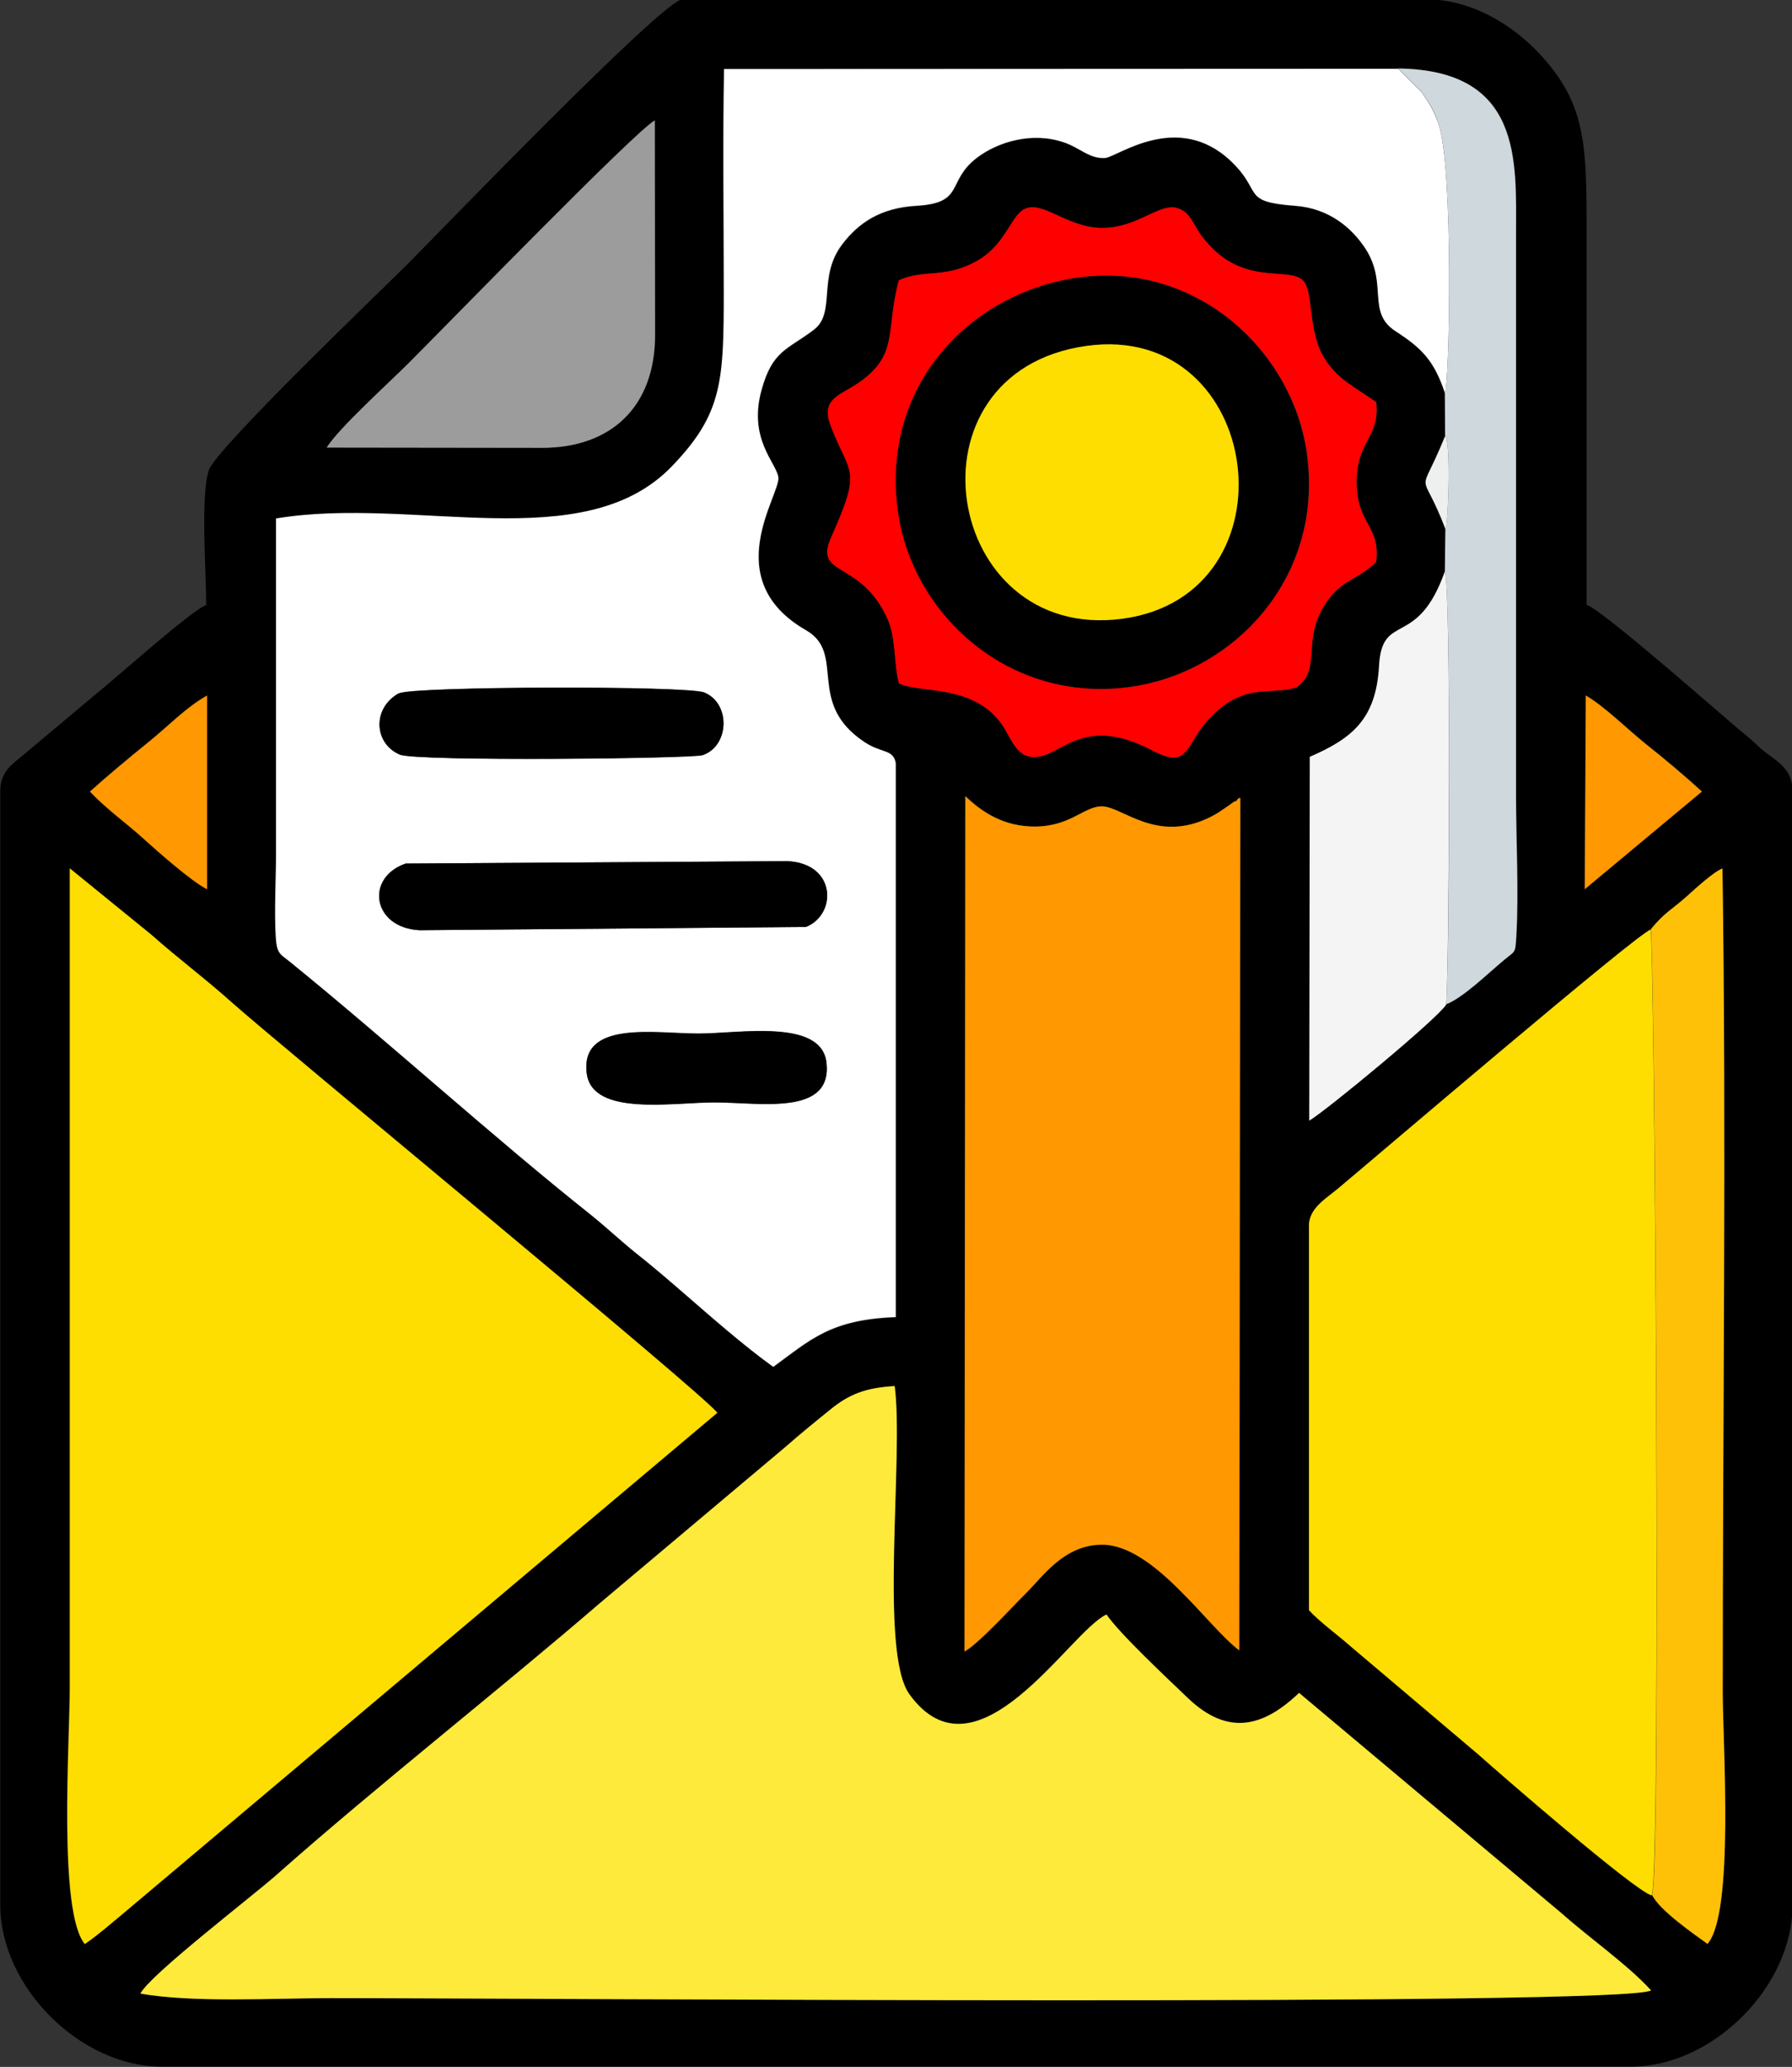 <?xml version="1.0" encoding="UTF-8"?>
<!DOCTYPE svg PUBLIC "-//W3C//DTD SVG 1.1//EN" "http://www.w3.org/Graphics/SVG/1.1/DTD/svg11.dtd">
<!-- Creator: CorelDRAW 2020 (64-Bit) -->
<svg xmlns="http://www.w3.org/2000/svg" xml:space="preserve" width="123.454mm" height="142.361mm" version="1.1" style="shape-rendering:geometricPrecision; text-rendering:geometricPrecision; image-rendering:optimizeQuality; fill-rule:evenodd; clip-rule:evenodd"
viewBox="0 0 67 77.26"
 xmlns:xlink="http://www.w3.org/1999/xlink"
 xmlns:xodm="http://www.corel.com/coreldraw/odm/2003">
 <rect x="0" y="0" width="67" height="77.26" fill="#333333" stroke="none"/>
 <defs>
  <style type="text/css">
   <![CDATA[
    .fil0 {fill:black}
    .fil9 {fill:#9C9C9C}
    .fil7 {fill:#CFD8DC}
    .fil10 {fill:#EEF0F0}
    .fil8 {fill:#F4F4F4}
    .fil2 {fill:#FDEA3A}
    .fil6 {fill:#FEC108}
    .fil3 {fill:#FEDE00}
    .fil5 {fill:red}
    .fil4 {fill:#FF9801}
    .fil1 {fill:white}
   ]]>
  </style>
 </defs>
 <g id="Capa_x0020_1">
  <g id="_1752571973680">
   <path class="fil0" d="M33.45 51.81c0.34,2.57 -0.59,9.94 0.55,11.52 2.52,3.49 5.99,-2.35 7.37,-2.98 0.5,0.73 2.3,2.41 3.05,3.13 1.49,1.42 2.81,1.08 4.15,-0.2l9.83 8.25c1.01,0.9 2.49,1.93 3.33,2.87 -0.93,0.6 -41.73,0.29 -49.36,0.29 -2.13,0 -5.15,0.18 -7.12,-0.17 0.35,-0.69 4.19,-3.64 5.08,-4.43 3.77,-3.34 8.26,-6.85 12.14,-10.2l6.88 -5.79c0.52,-0.46 1.16,-0.98 1.73,-1.44 0.67,-0.54 1.29,-0.78 2.37,-0.85zm28.27 -17.06c0.49,-0.63 0.81,-0.76 1.36,-1.25 0.28,-0.26 0.98,-0.89 1.32,-1.03 0.14,10.03 0.01,20.63 0.01,30.76 0,1.98 0.43,8.3 -0.57,9.44 -0.47,-0.34 -1.8,-1.26 -2.07,-1.83 -0.64,-0.16 -5.72,-4.58 -6.47,-5.26l-4.82 -4.08c-0.44,-0.39 -1.13,-0.9 -1.52,-1.32l-0 -14.46c0.06,-0.6 0.64,-0.93 1.07,-1.29 1.4,-1.16 11.2,-9.53 11.7,-9.69zm-25.61 -4.99c0.51,0.49 1.28,1.07 2.39,1.13 1.48,0.08 2.01,-0.74 2.7,-0.75 0.77,-0.01 2.06,1.43 4.11,0.38 0.27,-0.14 0.35,-0.21 0.56,-0.35 0.1,-0.07 0.19,-0.14 0.3,-0.21 0.03,-0.02 0.09,-0.02 0.11,-0.07 0.02,-0.06 0.07,-0.05 0.11,-0.07l-0.04 31.87c-1.21,-0.91 -3.21,-3.96 -5.14,-3.95 -1.4,0.01 -2.18,1.16 -2.8,1.78 -0.57,0.57 -1.72,1.85 -2.32,2.21l0.03 -31.96zm-32.94 42.91c-1.02,-1.19 -0.57,-7.57 -0.57,-9.6l0 -30.62 3.05 2.48c1.05,0.93 1.98,1.62 3.03,2.55 1.77,1.58 17.58,14.58 18.13,15.32l-22.17 18.68c-0.53,0.43 -0.96,0.82 -1.48,1.18zm56.13 -46.68c0.71,0.42 1.52,1.23 2.24,1.81 0.71,0.57 1.49,1.22 2.1,1.78l-4.38 3.65 0.04 -7.24zm-55.93 3.59c0.66,-0.6 1.45,-1.26 2.19,-1.85 0.75,-0.61 1.4,-1.3 2.19,-1.74l0 7.24c-0.57,-0.29 -1.88,-1.44 -2.32,-1.84 -0.7,-0.63 -1.38,-1.1 -2.06,-1.81zm30.24 -19.1c0.96,-0.45 1.73,-0.03 2.98,-0.76 1.02,-0.6 1.22,-1.66 1.73,-1.91 0.68,-0.32 1.58,0.69 2.88,0.71 1.3,0.01 2.14,-0.92 2.79,-0.75 0.52,0.14 0.62,0.62 0.93,1.03 1.44,1.95 3.17,1.15 3.78,1.66 0.44,0.37 0.18,1.92 0.83,2.94 0.5,0.79 1.08,1.04 1.93,1.63 0.15,1.36 -0.76,1.43 -0.73,3.06 0.03,1.52 0.89,1.57 0.73,2.91 -0.71,0.73 -1.41,0.64 -2.05,1.83 -0.66,1.24 -0.03,2.25 -0.94,2.87 -0.81,0.23 -1.5,-0.01 -2.37,0.46 -0.56,0.3 -1.05,0.83 -1.37,1.35 -0.49,0.8 -0.63,1.07 -1.68,0.52 -2.42,-1.27 -3.27,0.08 -4.18,0.25 -0.84,0.15 -1.03,-0.66 -1.39,-1.18 -1.07,-1.54 -3,-1.17 -3.86,-1.55 -0.2,-0.72 -0.1,-1.7 -0.44,-2.44 -1.02,-2.22 -2.77,-1.51 -2.09,-3.04 1.19,-2.66 0.67,-2.28 -0.04,-4.2 -0.35,-0.94 0.36,-1.1 0.98,-1.51 1.63,-1.07 1.07,-1.97 1.58,-3.87zm-21.38 6.24c0.45,-0.72 2.31,-2.4 3.04,-3.13 1.59,-1.59 8.48,-8.68 9.22,-9.09l0.01 8.02c0,2.67 -1.63,4.22 -4.23,4.22l-8.04 -0.01zm40.06 -14.16c4.65,0.06 4.4,3.48 4.4,6.18l0 20.98c0,1.66 0.1,3.67 0.01,5.29 -0.04,0.64 -0.03,0.52 -0.44,0.86 -0.62,0.52 -1.53,1.42 -2.18,1.67 -0.28,0.5 -4.49,3.97 -5.12,4.34l0.02 -13.6c1.57,-0.68 2.48,-1.4 2.59,-3.4 0.12,-2.04 1.43,-0.61 2.46,-3.53l0.02 -1.59c-0.94,-2.46 -1.02,-0.97 -0.01,-3.47l-0.01 -1.59c-0.41,-1.21 -0.87,-1.67 -1.84,-2.3 -1.1,-0.71 -0.27,-1.77 -1.13,-3.09 -0.49,-0.76 -1.34,-1.51 -2.62,-1.6 -2.05,-0.15 -1.19,-0.52 -2.41,-1.67 -1.99,-1.89 -4.25,-0.17 -4.69,-0.12 -0.58,0.05 -0.95,-0.37 -1.55,-0.58 -1.19,-0.41 -2.47,-0.03 -3.25,0.57 -1.17,0.89 -0.43,1.69 -2.28,1.8 -1.33,0.08 -2.15,0.63 -2.77,1.45 -0.92,1.21 -0.22,2.54 -1.05,3.18 -0.98,0.75 -1.55,0.76 -1.96,2.26 -0.5,1.82 0.54,2.7 0.63,3.25 0.1,0.63 -2.28,3.81 1.04,5.73 1.51,0.87 -0.03,2.7 2.17,4.17 0.66,0.44 1.07,0.26 1.18,0.79l0 20.71c-2.45,0.09 -3.19,0.85 -4.58,1.86 -1.09,-0.78 -2.35,-1.89 -3.41,-2.81 -0.65,-0.57 -1.09,-0.94 -1.72,-1.44 -0.61,-0.49 -1.1,-0.96 -1.71,-1.45 -3.59,-2.86 -7.57,-6.47 -11.23,-9.44 -0.36,-0.3 -0.49,-0.29 -0.53,-0.92 -0.06,-0.96 0.01,-2.19 0.01,-3.18 0,-4.15 0,-8.31 0,-12.47 5.14,-0.86 11.5,1.48 14.8,-1.95 1.9,-1.97 1.94,-3.19 1.94,-6.56 -0,-2.74 -0.04,-5.51 0.01,-8.29l25.21 -0.01zm-44.58 20.06c-0.47,0.12 -3.51,2.84 -4.01,3.23l-2.96 2.48c-0.38,0.3 -0.73,0.6 -0.73,1.23l0 41.65c0,3.05 2.98,6.04 6.04,6.04l54.93 0c3.05,0 6.04,-2.98 6.04,-6.04l0 -41.65c0,-0.87 -0.67,-1.14 -1.16,-1.56 -0.21,-0.18 -0.27,-0.26 -0.48,-0.43 -0.71,-0.57 -5.49,-4.81 -6.06,-4.96 0,-4.78 0,-9.56 0,-14.34 0,-3.04 -0.11,-4.48 -1.75,-6.25 -1.05,-1.13 -2.59,-2.05 -4.28,-2.05l-27.77 0c-0.71,0 -9.18,8.8 -10.3,9.92 -0.87,0.87 -7.13,6.86 -7.41,7.68 -0.32,0.94 -0.1,3.83 -0.1,5.03z"/>
   <path class="fil1" d="M21.94 40.14c-0.28,-2.03 2.58,-1.51 4.17,-1.51 1.52,0 4.61,-0.57 4.79,1.09 0.22,2 -2.49,1.48 -4.19,1.48 -1.55,0 -4.55,0.53 -4.77,-1.07zm7.49 -7.95c1.85,0.09 1.86,2.01 0.69,2.46l-14.44 0.12c-1.76,-0.09 -2.04,-1.96 -0.52,-2.49l14.26 -0.09zm-14.49 -6.28c0.49,-0.26 10.77,-0.29 11.39,-0.03 1,0.41 0.94,2 -0.06,2.34 -0.39,0.13 -10.68,0.25 -11.32,-0.02 -0.97,-0.4 -1.05,-1.74 -0.02,-2.3zm39.08 -11.21c0.18,-0.34 0.33,-8.49 -0.24,-10.08 -0.2,-0.55 -0.31,-0.7 -0.63,-1.18l-0.87 -0.87 -25.21 0.01c-0.05,2.78 -0.01,5.55 -0.01,8.29 0,3.37 -0.04,4.59 -1.94,6.56 -3.3,3.43 -9.66,1.09 -14.8,1.95 0,4.15 0,8.31 0,12.47 0,0.99 -0.07,2.22 -0.01,3.18 0.04,0.63 0.17,0.63 0.53,0.92 3.66,2.97 7.64,6.59 11.23,9.44 0.61,0.49 1.1,0.96 1.71,1.45 0.64,0.51 1.07,0.88 1.72,1.44 1.06,0.92 2.32,2.03 3.41,2.81 1.39,-1.01 2.13,-1.77 4.58,-1.86l0 -20.71c-0.1,-0.53 -0.52,-0.35 -1.18,-0.79 -2.2,-1.47 -0.66,-3.3 -2.17,-4.17 -3.33,-1.91 -0.94,-5.09 -1.04,-5.73 -0.09,-0.55 -1.13,-1.43 -0.63,-3.25 0.41,-1.5 0.98,-1.51 1.96,-2.26 0.83,-0.63 0.13,-1.96 1.05,-3.18 0.62,-0.82 1.44,-1.37 2.77,-1.45 1.85,-0.1 1.11,-0.91 2.28,-1.8 0.78,-0.59 2.06,-0.98 3.25,-0.57 0.6,0.2 0.96,0.63 1.55,0.58 0.45,-0.04 2.7,-1.77 4.69,0.12 1.22,1.16 0.35,1.52 2.41,1.67 1.28,0.1 2.12,0.84 2.62,1.6 0.86,1.33 0.03,2.38 1.13,3.09 0.97,0.63 1.43,1.08 1.84,2.3z"/>
   <path class="fil2" d="M33.45 51.81c-1.08,0.06 -1.7,0.31 -2.37,0.85 -0.57,0.46 -1.21,0.98 -1.73,1.44l-6.88 5.79c-3.88,3.34 -8.37,6.86 -12.14,10.2 -0.89,0.79 -4.73,3.73 -5.08,4.43 1.97,0.35 4.99,0.17 7.12,0.17 7.63,0 48.43,0.31 49.36,-0.29 -0.84,-0.93 -2.32,-1.97 -3.33,-2.87l-9.83 -8.25c-1.34,1.28 -2.66,1.62 -4.15,0.2 -0.75,-0.72 -2.55,-2.4 -3.05,-3.13 -1.38,0.63 -4.84,6.48 -7.37,2.98 -1.14,-1.58 -0.2,-8.95 -0.55,-11.52z"/>
   <path class="fil3" d="M3.17 72.67c0.52,-0.36 0.95,-0.74 1.48,-1.18l22.17 -18.68c-0.56,-0.74 -16.36,-13.74 -18.13,-15.32 -1.04,-0.93 -1.98,-1.62 -3.03,-2.55l-3.05 -2.48 -0 30.62c0,2.02 -0.44,8.41 0.57,9.6z"/>
   <path class="fil3" d="M61.76 70.83c0.35,-0.89 0.1,-35.82 -0.05,-36.08 -0.5,0.15 -10.3,8.52 -11.7,9.69 -0.43,0.36 -1.01,0.69 -1.07,1.29l0 14.46c0.38,0.42 1.08,0.93 1.52,1.32l4.82 4.08c0.76,0.68 5.83,5.09 6.47,5.26z"/>
   <path class="fil4" d="M36.07 61.73c0.59,-0.36 1.74,-1.64 2.32,-2.21 0.62,-0.62 1.4,-1.77 2.8,-1.78 1.94,-0.01 3.93,3.04 5.14,3.95l0.04 -31.87c-0.04,0.02 -0.09,0.02 -0.11,0.07 -0.02,0.06 -0.08,0.06 -0.11,0.07 -0.11,0.07 -0.19,0.14 -0.3,0.21 -0.21,0.14 -0.29,0.21 -0.56,0.35 -2.05,1.05 -3.33,-0.39 -4.11,-0.38 -0.69,0.01 -1.22,0.83 -2.7,0.75 -1.11,-0.06 -1.87,-0.63 -2.39,-1.13l-0.03 31.96z"/>
   <path class="fil5" d="M40.23 10.39c4.47,-0.67 8.08,2.7 8.63,6.52 0.67,4.61 -2.66,8.2 -6.57,8.76 -4.56,0.65 -8.19,-2.72 -8.71,-6.57 -0.64,-4.71 2.71,-8.12 6.65,-8.71zm-6.63 0.1c-0.51,1.9 0.04,2.8 -1.58,3.87 -0.62,0.41 -1.33,0.57 -0.98,1.51 0.71,1.92 1.23,1.54 0.04,4.2 -0.68,1.52 1.07,0.82 2.09,3.04 0.34,0.74 0.24,1.72 0.44,2.44 0.86,0.38 2.79,0.01 3.86,1.55 0.36,0.52 0.54,1.33 1.39,1.18 0.9,-0.16 1.75,-1.51 4.18,-0.25 1.05,0.55 1.2,0.28 1.68,-0.52 0.32,-0.52 0.81,-1.04 1.37,-1.35 0.87,-0.47 1.56,-0.23 2.37,-0.46 0.91,-0.62 0.28,-1.63 0.94,-2.87 0.63,-1.19 1.34,-1.1 2.05,-1.83 0.16,-1.34 -0.7,-1.39 -0.73,-2.91 -0.03,-1.63 0.88,-1.7 0.73,-3.06 -0.85,-0.6 -1.43,-0.84 -1.93,-1.63 -0.65,-1.02 -0.39,-2.56 -0.83,-2.94 -0.61,-0.51 -2.34,0.29 -3.78,-1.66 -0.3,-0.41 -0.4,-0.89 -0.93,-1.03 -0.65,-0.17 -1.48,0.76 -2.79,0.75 -1.3,-0.01 -2.2,-1.03 -2.88,-0.71 -0.51,0.24 -0.71,1.31 -1.73,1.91 -1.25,0.73 -2.02,0.32 -2.98,0.76z"/>
   <path class="fil0" d="M40.62 12.93c6.64,-0.93 7.96,9.32 1.33,10.2 -6.69,0.89 -8.32,-9.22 -1.33,-10.2zm-0.4 -2.54c-3.94,0.59 -7.29,4 -6.65,8.71 0.52,3.85 4.15,7.22 8.71,6.57 3.91,-0.56 7.24,-4.14 6.57,-8.76 -0.55,-3.82 -4.16,-7.19 -8.63,-6.52z"/>
   <path class="fil6" d="M61.72 34.75c0.14,0.26 0.4,35.19 0.05,36.08 0.26,0.57 1.6,1.49 2.07,1.83 1.01,-1.14 0.57,-7.46 0.57,-9.44 0,-10.14 0.14,-20.73 -0.01,-30.76 -0.35,0.14 -1.04,0.78 -1.32,1.03 -0.55,0.5 -0.86,0.62 -1.36,1.25z"/>
   <path class="fil7" d="M54.02 14.7l0.01 1.59c0.23,0.19 0.11,3.47 0.01,3.47l-0.02 1.59c0.23,0.44 0.18,14.61 0.05,16.19 0.64,-0.25 1.55,-1.15 2.18,-1.67 0.41,-0.34 0.4,-0.22 0.44,-0.86 0.1,-1.62 -0.01,-3.63 -0.01,-5.29l0 -20.98c0,-2.7 0.25,-6.12 -4.4,-6.18l0.87 0.87c0.32,0.48 0.44,0.63 0.63,1.18 0.57,1.59 0.42,9.74 0.24,10.08z"/>
   <path class="fil3" d="M40.62 12.93c-6.99,0.98 -5.36,11.08 1.33,10.2 6.63,-0.88 5.31,-11.13 -1.33,-10.2z"/>
   <path class="fil8" d="M54.07 37.55c0.12,-1.58 0.18,-15.75 -0.05,-16.19 -1.03,2.92 -2.35,1.48 -2.46,3.53 -0.11,2 -1.02,2.72 -2.59,3.4l-0.02 13.6c0.63,-0.37 4.84,-3.85 5.12,-4.34z"/>
   <path class="fil9" d="M12.22 16.73l8.04 0.01c2.6,0 4.23,-1.55 4.23,-4.22l-0.01 -8.02c-0.74,0.41 -7.63,7.5 -9.22,9.09 -0.73,0.73 -2.59,2.41 -3.04,3.13z"/>
   <path class="fil0" d="M15.17 32.28c-1.53,0.53 -1.24,2.4 0.52,2.49l14.44 -0.12c1.16,-0.45 1.16,-2.38 -0.69,-2.46l-14.26 0.09z"/>
   <path class="fil0" d="M14.93 25.91c-1.03,0.55 -0.95,1.89 0.02,2.3 0.64,0.26 10.93,0.15 11.32,0.02 1,-0.34 1.06,-1.93 0.06,-2.34 -0.63,-0.26 -10.9,-0.23 -11.39,0.03z"/>
   <path class="fil0" d="M21.94 40.14c0.22,1.6 3.23,1.07 4.77,1.07 1.7,0 4.41,0.52 4.19,-1.48 -0.18,-1.66 -3.27,-1.09 -4.79,-1.09 -1.59,0 -4.44,-0.52 -4.17,1.51z"/>
   <path class="fil4" d="M3.36 29.59c0.68,0.71 1.36,1.17 2.06,1.81 0.44,0.4 1.75,1.56 2.32,1.84l-0 -7.24c-0.79,0.44 -1.43,1.13 -2.19,1.74 -0.74,0.6 -1.53,1.26 -2.19,1.85z"/>
   <path class="fil4" d="M59.25 33.24l4.38 -3.65c-0.61,-0.56 -1.39,-1.22 -2.1,-1.78 -0.71,-0.57 -1.52,-1.39 -2.24,-1.81l-0.04 7.24z"/>
   <path class="fil10" d="M54.04 19.77c0.1,-0 0.22,-3.28 -0.01,-3.47 -1.02,2.51 -0.93,1.01 0.01,3.47z"/>
  </g>
 </g>
</svg>
